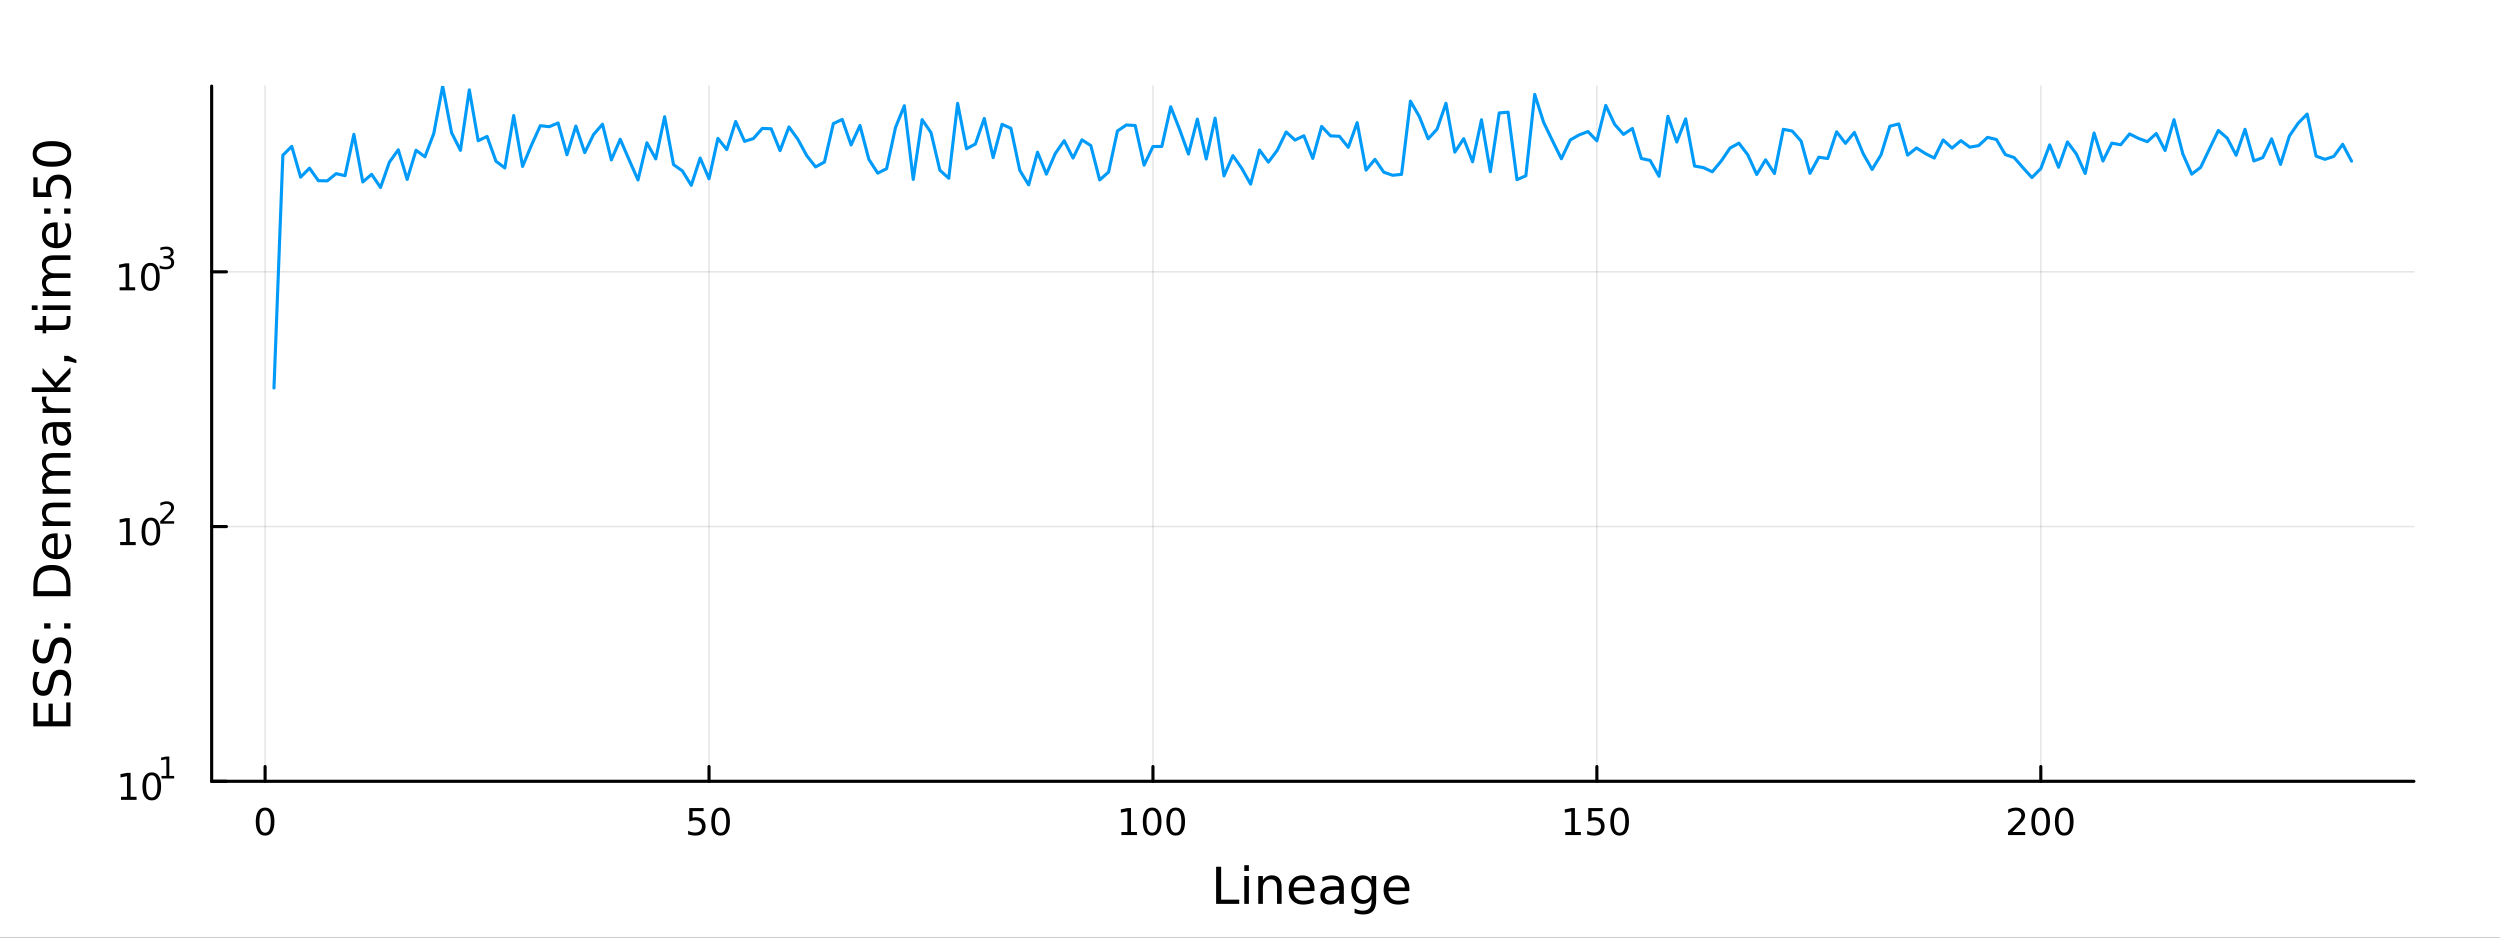 <?xml version="1.0" encoding="utf-8"?>
<svg xmlns="http://www.w3.org/2000/svg" xmlns:xlink="http://www.w3.org/1999/xlink" width="800" height="300" viewBox="0 0 3200 1200">
<rect x="0" y="0" width="3200" height="1200" fill="#333333" stroke="none"/>
<defs>
  <clipPath id="clip810">
    <rect x="0" y="0" width="3200" height="1200"/>
  </clipPath>
</defs>
<path clip-path="url(#clip810)" d="
M0 1200 L3200 1200 L3200 0 L0 0  Z
  " fill="#ffffff" fill-rule="evenodd" fill-opacity="1"/>
<defs>
  <clipPath id="clip811">
    <rect x="640" y="0" width="2241" height="1200"/>
  </clipPath>
</defs>
<path clip-path="url(#clip810)" d="
M270.918 1000.1 L3089.76 1000.1 L3089.76 110.236 L270.918 110.236  Z
  " fill="#ffffff" fill-rule="evenodd" fill-opacity="1"/>
<defs>
  <clipPath id="clip812">
    <rect x="270" y="110" width="2820" height="891"/>
  </clipPath>
</defs>
<polyline clip-path="url(#clip812)" style="stroke:#000000; stroke-linecap:round; stroke-linejoin:round; stroke-width:2; stroke-opacity:0.1; fill:none" points="
  339.332,1000.1 339.332,110.236 
  "/>
<polyline clip-path="url(#clip812)" style="stroke:#000000; stroke-linecap:round; stroke-linejoin:round; stroke-width:2; stroke-opacity:0.1; fill:none" points="
  907.556,1000.1 907.556,110.236 
  "/>
<polyline clip-path="url(#clip812)" style="stroke:#000000; stroke-linecap:round; stroke-linejoin:round; stroke-width:2; stroke-opacity:0.1; fill:none" points="
  1475.78,1000.1 1475.78,110.236 
  "/>
<polyline clip-path="url(#clip812)" style="stroke:#000000; stroke-linecap:round; stroke-linejoin:round; stroke-width:2; stroke-opacity:0.1; fill:none" points="
  2044,1000.1 2044,110.236 
  "/>
<polyline clip-path="url(#clip812)" style="stroke:#000000; stroke-linecap:round; stroke-linejoin:round; stroke-width:2; stroke-opacity:0.1; fill:none" points="
  2612.23,1000.1 2612.23,110.236 
  "/>
<polyline clip-path="url(#clip810)" style="stroke:#000000; stroke-linecap:round; stroke-linejoin:round; stroke-width:4; stroke-opacity:1; fill:none" points="
  270.918,1000.1 3089.76,1000.1 
  "/>
<polyline clip-path="url(#clip810)" style="stroke:#000000; stroke-linecap:round; stroke-linejoin:round; stroke-width:4; stroke-opacity:1; fill:none" points="
  339.332,1000.1 339.332,981.2 
  "/>
<polyline clip-path="url(#clip810)" style="stroke:#000000; stroke-linecap:round; stroke-linejoin:round; stroke-width:4; stroke-opacity:1; fill:none" points="
  907.556,1000.1 907.556,981.2 
  "/>
<polyline clip-path="url(#clip810)" style="stroke:#000000; stroke-linecap:round; stroke-linejoin:round; stroke-width:4; stroke-opacity:1; fill:none" points="
  1475.78,1000.1 1475.78,981.2 
  "/>
<polyline clip-path="url(#clip810)" style="stroke:#000000; stroke-linecap:round; stroke-linejoin:round; stroke-width:4; stroke-opacity:1; fill:none" points="
  2044,1000.1 2044,981.2 
  "/>
<polyline clip-path="url(#clip810)" style="stroke:#000000; stroke-linecap:round; stroke-linejoin:round; stroke-width:4; stroke-opacity:1; fill:none" points="
  2612.23,1000.1 2612.23,981.2 
  "/>
<path clip-path="url(#clip810)" d="M339.332 1037.42 Q335.721 1037.42 333.892 1040.98 Q332.086 1044.52 332.086 1051.65 Q332.086 1058.76 333.892 1062.32 Q335.721 1065.87 339.332 1065.87 Q342.966 1065.87 344.772 1062.32 Q346.6 1058.76 346.6 1051.65 Q346.6 1044.52 344.772 1040.98 Q342.966 1037.42 339.332 1037.42 M339.332 1033.71 Q345.142 1033.71 348.198 1038.32 Q351.276 1042.9 351.276 1051.65 Q351.276 1060.38 348.198 1064.99 Q345.142 1069.57 339.332 1069.57 Q333.522 1069.57 330.443 1064.99 Q327.387 1060.38 327.387 1051.65 Q327.387 1042.9 330.443 1038.32 Q333.522 1033.71 339.332 1033.71 Z" fill="#000000" fill-rule="evenodd" fill-opacity="1" /><path clip-path="url(#clip810)" d="M882.255 1034.34 L900.612 1034.34 L900.612 1038.27 L886.538 1038.27 L886.538 1046.75 Q887.556 1046.4 888.575 1046.24 Q889.593 1046.05 890.612 1046.05 Q896.399 1046.05 899.778 1049.22 Q903.158 1052.39 903.158 1057.81 Q903.158 1063.39 899.686 1066.49 Q896.213 1069.57 889.894 1069.57 Q887.718 1069.57 885.45 1069.2 Q883.204 1068.83 880.797 1068.09 L880.797 1063.39 Q882.88 1064.52 885.102 1065.08 Q887.325 1065.63 889.801 1065.63 Q893.806 1065.63 896.144 1063.53 Q898.482 1061.42 898.482 1057.81 Q898.482 1054.2 896.144 1052.09 Q893.806 1049.99 889.801 1049.99 Q887.926 1049.99 886.051 1050.4 Q884.2 1050.82 882.255 1051.7 L882.255 1034.34 Z" fill="#000000" fill-rule="evenodd" fill-opacity="1" /><path clip-path="url(#clip810)" d="M922.371 1037.42 Q918.76 1037.42 916.931 1040.98 Q915.125 1044.52 915.125 1051.65 Q915.125 1058.76 916.931 1062.32 Q918.76 1065.87 922.371 1065.87 Q926.005 1065.87 927.81 1062.32 Q929.639 1058.76 929.639 1051.65 Q929.639 1044.52 927.81 1040.98 Q926.005 1037.42 922.371 1037.42 M922.371 1033.71 Q928.181 1033.71 931.236 1038.32 Q934.315 1042.9 934.315 1051.65 Q934.315 1060.38 931.236 1064.99 Q928.181 1069.57 922.371 1069.57 Q916.561 1069.57 913.482 1064.99 Q910.426 1060.38 910.426 1051.65 Q910.426 1042.9 913.482 1038.32 Q916.561 1033.71 922.371 1033.71 Z" fill="#000000" fill-rule="evenodd" fill-opacity="1" /><path clip-path="url(#clip810)" d="M1435.39 1064.96 L1443.03 1064.96 L1443.03 1038.6 L1434.72 1040.26 L1434.72 1036 L1442.98 1034.34 L1447.66 1034.34 L1447.66 1064.96 L1455.29 1064.96 L1455.29 1068.9 L1435.39 1068.9 L1435.39 1064.96 Z" fill="#000000" fill-rule="evenodd" fill-opacity="1" /><path clip-path="url(#clip810)" d="M1474.74 1037.42 Q1471.13 1037.42 1469.3 1040.98 Q1467.49 1044.52 1467.49 1051.65 Q1467.49 1058.76 1469.3 1062.32 Q1471.13 1065.87 1474.74 1065.87 Q1478.37 1065.87 1480.18 1062.32 Q1482.01 1058.76 1482.01 1051.65 Q1482.01 1044.52 1480.18 1040.98 Q1478.37 1037.42 1474.74 1037.42 M1474.74 1033.71 Q1480.55 1033.71 1483.6 1038.32 Q1486.68 1042.9 1486.68 1051.65 Q1486.68 1060.38 1483.6 1064.99 Q1480.55 1069.57 1474.74 1069.57 Q1468.93 1069.57 1465.85 1064.99 Q1462.79 1060.38 1462.79 1051.65 Q1462.79 1042.9 1465.85 1038.32 Q1468.93 1033.71 1474.74 1033.71 Z" fill="#000000" fill-rule="evenodd" fill-opacity="1" /><path clip-path="url(#clip810)" d="M1504.9 1037.42 Q1501.29 1037.42 1499.46 1040.98 Q1497.65 1044.52 1497.65 1051.65 Q1497.65 1058.76 1499.46 1062.32 Q1501.29 1065.87 1504.9 1065.87 Q1508.53 1065.87 1510.34 1062.32 Q1512.17 1058.76 1512.17 1051.65 Q1512.17 1044.52 1510.34 1040.98 Q1508.53 1037.42 1504.9 1037.42 M1504.9 1033.71 Q1510.71 1033.71 1513.77 1038.32 Q1516.84 1042.9 1516.84 1051.65 Q1516.84 1060.38 1513.77 1064.99 Q1510.71 1069.57 1504.9 1069.57 Q1499.09 1069.57 1496.01 1064.99 Q1492.96 1060.38 1492.96 1051.65 Q1492.96 1042.9 1496.01 1038.32 Q1499.09 1033.71 1504.9 1033.71 Z" fill="#000000" fill-rule="evenodd" fill-opacity="1" /><path clip-path="url(#clip810)" d="M2003.61 1064.96 L2011.25 1064.96 L2011.25 1038.6 L2002.94 1040.26 L2002.94 1036 L2011.2 1034.34 L2015.88 1034.34 L2015.88 1064.96 L2023.52 1064.96 L2023.52 1068.9 L2003.61 1068.9 L2003.61 1064.96 Z" fill="#000000" fill-rule="evenodd" fill-opacity="1" /><path clip-path="url(#clip810)" d="M2033.01 1034.34 L2051.37 1034.34 L2051.37 1038.27 L2037.29 1038.27 L2037.29 1046.75 Q2038.31 1046.4 2039.33 1046.24 Q2040.35 1046.05 2041.37 1046.05 Q2047.15 1046.05 2050.53 1049.22 Q2053.91 1052.39 2053.91 1057.81 Q2053.91 1063.39 2050.44 1066.49 Q2046.97 1069.57 2040.65 1069.57 Q2038.47 1069.57 2036.2 1069.2 Q2033.96 1068.83 2031.55 1068.09 L2031.55 1063.39 Q2033.63 1064.52 2035.86 1065.08 Q2038.08 1065.63 2040.56 1065.63 Q2044.56 1065.63 2046.9 1063.53 Q2049.24 1061.42 2049.24 1057.81 Q2049.24 1054.2 2046.9 1052.09 Q2044.56 1049.99 2040.56 1049.99 Q2038.68 1049.99 2036.81 1050.4 Q2034.95 1050.82 2033.01 1051.7 L2033.01 1034.34 Z" fill="#000000" fill-rule="evenodd" fill-opacity="1" /><path clip-path="url(#clip810)" d="M2073.12 1037.42 Q2069.51 1037.42 2067.68 1040.98 Q2065.88 1044.52 2065.88 1051.65 Q2065.88 1058.76 2067.68 1062.32 Q2069.51 1065.87 2073.12 1065.87 Q2076.76 1065.87 2078.56 1062.32 Q2080.39 1058.76 2080.39 1051.65 Q2080.39 1044.52 2078.56 1040.98 Q2076.76 1037.42 2073.12 1037.42 M2073.12 1033.71 Q2078.93 1033.71 2081.99 1038.32 Q2085.07 1042.9 2085.07 1051.65 Q2085.07 1060.38 2081.99 1064.99 Q2078.93 1069.57 2073.12 1069.57 Q2067.31 1069.57 2064.24 1064.99 Q2061.18 1060.38 2061.18 1051.65 Q2061.18 1042.9 2064.24 1038.32 Q2067.31 1033.71 2073.12 1033.71 Z" fill="#000000" fill-rule="evenodd" fill-opacity="1" /><path clip-path="url(#clip810)" d="M2575.92 1064.96 L2592.24 1064.96 L2592.24 1068.9 L2570.3 1068.9 L2570.3 1064.96 Q2572.96 1062.21 2577.54 1057.58 Q2582.15 1052.93 2583.33 1051.58 Q2585.57 1049.06 2586.45 1047.32 Q2587.36 1045.56 2587.36 1043.87 Q2587.36 1041.12 2585.41 1039.38 Q2583.49 1037.65 2580.39 1037.65 Q2578.19 1037.65 2575.74 1038.41 Q2573.3 1039.18 2570.53 1040.73 L2570.53 1036 Q2573.35 1034.87 2575.8 1034.29 Q2578.26 1033.71 2580.3 1033.71 Q2585.67 1033.71 2588.86 1036.4 Q2592.05 1039.08 2592.05 1043.57 Q2592.05 1045.7 2591.24 1047.62 Q2590.46 1049.52 2588.35 1052.12 Q2587.77 1052.79 2584.67 1056 Q2581.57 1059.2 2575.92 1064.96 Z" fill="#000000" fill-rule="evenodd" fill-opacity="1" /><path clip-path="url(#clip810)" d="M2612.05 1037.42 Q2608.44 1037.42 2606.61 1040.98 Q2604.81 1044.52 2604.81 1051.65 Q2604.81 1058.76 2606.61 1062.32 Q2608.44 1065.87 2612.05 1065.87 Q2615.69 1065.87 2617.49 1062.32 Q2619.32 1058.76 2619.32 1051.65 Q2619.32 1044.52 2617.49 1040.98 Q2615.69 1037.42 2612.05 1037.42 M2612.05 1033.71 Q2617.86 1033.71 2620.92 1038.32 Q2624 1042.9 2624 1051.65 Q2624 1060.38 2620.92 1064.99 Q2617.86 1069.57 2612.05 1069.57 Q2606.24 1069.57 2603.17 1064.99 Q2600.11 1060.38 2600.11 1051.65 Q2600.11 1042.9 2603.17 1038.32 Q2606.24 1033.71 2612.05 1033.71 Z" fill="#000000" fill-rule="evenodd" fill-opacity="1" /><path clip-path="url(#clip810)" d="M2642.22 1037.42 Q2638.61 1037.42 2636.78 1040.98 Q2634.97 1044.52 2634.97 1051.65 Q2634.97 1058.76 2636.78 1062.32 Q2638.61 1065.87 2642.22 1065.87 Q2645.85 1065.87 2647.66 1062.32 Q2649.48 1058.76 2649.48 1051.65 Q2649.48 1044.52 2647.66 1040.98 Q2645.85 1037.42 2642.22 1037.42 M2642.22 1033.71 Q2648.03 1033.71 2651.08 1038.32 Q2654.16 1042.9 2654.16 1051.65 Q2654.16 1060.38 2651.08 1064.99 Q2648.03 1069.57 2642.22 1069.57 Q2636.41 1069.57 2633.33 1064.99 Q2630.27 1060.38 2630.27 1051.65 Q2630.27 1042.9 2633.33 1038.32 Q2636.41 1033.71 2642.22 1033.71 Z" fill="#000000" fill-rule="evenodd" fill-opacity="1" /><path clip-path="url(#clip810)" d="M1556.64 1109.44 L1563.07 1109.44 L1563.07 1151.55 L1586.21 1151.55 L1586.21 1156.96 L1556.64 1156.96 L1556.64 1109.44 Z" fill="#000000" fill-rule="evenodd" fill-opacity="1" /><path clip-path="url(#clip810)" d="M1592.7 1121.31 L1598.56 1121.31 L1598.56 1156.96 L1592.7 1156.96 L1592.7 1121.31 M1592.7 1107.44 L1598.56 1107.44 L1598.56 1114.85 L1592.7 1114.85 L1592.7 1107.44 Z" fill="#000000" fill-rule="evenodd" fill-opacity="1" /><path clip-path="url(#clip810)" d="M1640.44 1135.45 L1640.44 1156.96 L1634.59 1156.96 L1634.59 1135.64 Q1634.59 1130.58 1632.61 1128.06 Q1630.64 1125.55 1626.69 1125.55 Q1621.95 1125.55 1619.21 1128.57 Q1616.48 1131.59 1616.48 1136.81 L1616.48 1156.96 L1610.59 1156.96 L1610.59 1121.31 L1616.48 1121.31 L1616.48 1126.85 Q1618.58 1123.64 1621.41 1122.05 Q1624.27 1120.45 1628 1120.45 Q1634.14 1120.45 1637.29 1124.27 Q1640.44 1128.06 1640.44 1135.45 Z" fill="#000000" fill-rule="evenodd" fill-opacity="1" /><path clip-path="url(#clip810)" d="M1682.62 1137.67 L1682.62 1140.54 L1655.69 1140.54 Q1656.07 1146.59 1659.32 1149.77 Q1662.6 1152.92 1668.42 1152.92 Q1671.79 1152.92 1674.95 1152.09 Q1678.13 1151.26 1681.25 1149.61 L1681.25 1155.15 Q1678.1 1156.48 1674.79 1157.18 Q1671.48 1157.88 1668.07 1157.88 Q1659.54 1157.88 1654.54 1152.92 Q1649.58 1147.95 1649.58 1139.49 Q1649.58 1130.74 1654.29 1125.61 Q1659.03 1120.45 1667.05 1120.45 Q1674.25 1120.45 1678.42 1125.1 Q1682.62 1129.72 1682.62 1137.67 M1676.76 1135.95 Q1676.7 1131.15 1674.05 1128.28 Q1671.44 1125.42 1667.12 1125.42 Q1662.21 1125.42 1659.25 1128.19 Q1656.33 1130.96 1655.88 1135.99 L1676.76 1135.95 Z" fill="#000000" fill-rule="evenodd" fill-opacity="1" /><path clip-path="url(#clip810)" d="M1708.43 1139.04 Q1701.33 1139.04 1698.59 1140.67 Q1695.86 1142.29 1695.86 1146.2 Q1695.86 1149.32 1697.89 1151.17 Q1699.96 1152.98 1703.5 1152.98 Q1708.37 1152.98 1711.29 1149.55 Q1714.25 1146.08 1714.25 1140.35 L1714.25 1139.04 L1708.43 1139.04 M1720.11 1136.62 L1720.11 1156.96 L1714.25 1156.96 L1714.25 1151.55 Q1712.25 1154.8 1709.26 1156.36 Q1706.27 1157.88 1701.94 1157.88 Q1696.46 1157.88 1693.22 1154.83 Q1690 1151.74 1690 1146.59 Q1690 1140.57 1694.01 1137.51 Q1698.05 1134.46 1706.04 1134.46 L1714.25 1134.46 L1714.25 1133.89 Q1714.25 1129.84 1711.58 1127.65 Q1708.94 1125.42 1704.13 1125.42 Q1701.08 1125.42 1698.18 1126.15 Q1695.28 1126.88 1692.61 1128.35 L1692.61 1122.94 Q1695.83 1121.7 1698.85 1121.09 Q1701.87 1120.45 1704.74 1120.45 Q1712.47 1120.45 1716.29 1124.46 Q1720.11 1128.48 1720.11 1136.62 Z" fill="#000000" fill-rule="evenodd" fill-opacity="1" /><path clip-path="url(#clip810)" d="M1755.63 1138.72 Q1755.63 1132.36 1752.99 1128.86 Q1750.38 1125.36 1745.64 1125.36 Q1740.93 1125.36 1738.28 1128.86 Q1735.67 1132.36 1735.67 1138.72 Q1735.67 1145.06 1738.28 1148.56 Q1740.93 1152.06 1745.64 1152.06 Q1750.38 1152.06 1752.99 1148.56 Q1755.63 1145.06 1755.63 1138.72 M1761.49 1152.54 Q1761.49 1161.64 1757.45 1166.06 Q1753.4 1170.52 1745.06 1170.52 Q1741.98 1170.52 1739.24 1170.04 Q1736.5 1169.6 1733.92 1168.64 L1733.92 1162.95 Q1736.5 1164.35 1739.02 1165.01 Q1741.53 1165.68 1744.14 1165.68 Q1749.9 1165.68 1752.77 1162.66 Q1755.63 1159.67 1755.63 1153.59 L1755.63 1150.69 Q1753.82 1153.84 1750.98 1155.4 Q1748.15 1156.96 1744.2 1156.96 Q1737.65 1156.96 1733.64 1151.96 Q1729.63 1146.97 1729.63 1138.72 Q1729.63 1130.45 1733.64 1125.45 Q1737.65 1120.45 1744.2 1120.45 Q1748.15 1120.45 1750.98 1122.01 Q1753.82 1123.57 1755.63 1126.72 L1755.63 1121.31 L1761.49 1121.31 L1761.49 1152.54 Z" fill="#000000" fill-rule="evenodd" fill-opacity="1" /><path clip-path="url(#clip810)" d="M1804.04 1137.67 L1804.04 1140.54 L1777.12 1140.54 Q1777.5 1146.59 1780.74 1149.77 Q1784.02 1152.92 1789.85 1152.92 Q1793.22 1152.92 1796.37 1152.09 Q1799.55 1151.26 1802.67 1149.61 L1802.67 1155.15 Q1799.52 1156.48 1796.21 1157.18 Q1792.9 1157.88 1789.5 1157.88 Q1780.97 1157.88 1775.97 1152.92 Q1771 1147.95 1771 1139.49 Q1771 1130.74 1775.71 1125.61 Q1780.46 1120.45 1788.48 1120.45 Q1795.67 1120.45 1799.84 1125.1 Q1804.04 1129.72 1804.04 1137.67 M1798.19 1135.95 Q1798.12 1131.15 1795.48 1128.28 Q1792.87 1125.42 1788.54 1125.42 Q1783.64 1125.42 1780.68 1128.19 Q1777.75 1130.96 1777.31 1135.99 L1798.19 1135.95 Z" fill="#000000" fill-rule="evenodd" fill-opacity="1" /><polyline clip-path="url(#clip812)" style="stroke:#000000; stroke-linecap:round; stroke-linejoin:round; stroke-width:2; stroke-opacity:0.1; fill:none" points="
  270.918,1000.1 3089.76,1000.1 
  "/>
<polyline clip-path="url(#clip812)" style="stroke:#000000; stroke-linecap:round; stroke-linejoin:round; stroke-width:2; stroke-opacity:0.1; fill:none" points="
  270.918,674.007 3089.76,674.007 
  "/>
<polyline clip-path="url(#clip812)" style="stroke:#000000; stroke-linecap:round; stroke-linejoin:round; stroke-width:2; stroke-opacity:0.1; fill:none" points="
  270.918,347.916 3089.76,347.916 
  "/>
<polyline clip-path="url(#clip810)" style="stroke:#000000; stroke-linecap:round; stroke-linejoin:round; stroke-width:4; stroke-opacity:1; fill:none" points="
  270.918,1000.1 270.918,110.236 
  "/>
<polyline clip-path="url(#clip810)" style="stroke:#000000; stroke-linecap:round; stroke-linejoin:round; stroke-width:4; stroke-opacity:1; fill:none" points="
  270.918,1000.1 289.815,1000.1 
  "/>
<polyline clip-path="url(#clip810)" style="stroke:#000000; stroke-linecap:round; stroke-linejoin:round; stroke-width:4; stroke-opacity:1; fill:none" points="
  270.918,674.007 289.815,674.007 
  "/>
<polyline clip-path="url(#clip810)" style="stroke:#000000; stroke-linecap:round; stroke-linejoin:round; stroke-width:4; stroke-opacity:1; fill:none" points="
  270.918,347.916 289.815,347.916 
  "/>
<path clip-path="url(#clip810)" d="M154.902 1019.89 L162.54 1019.89 L162.54 993.525 L154.23 995.191 L154.23 990.932 L162.494 989.265 L167.17 989.265 L167.17 1019.89 L174.809 1019.89 L174.809 1023.83 L154.902 1023.83 L154.902 1019.89 Z" fill="#000000" fill-rule="evenodd" fill-opacity="1" /><path clip-path="url(#clip810)" d="M194.253 992.344 Q190.642 992.344 188.813 995.909 Q187.008 999.45 187.008 1006.58 Q187.008 1013.69 188.813 1017.25 Q190.642 1020.79 194.253 1020.79 Q197.887 1020.79 199.693 1017.25 Q201.522 1013.69 201.522 1006.58 Q201.522 999.45 199.693 995.909 Q197.887 992.344 194.253 992.344 M194.253 988.64 Q200.063 988.64 203.119 993.247 Q206.198 997.83 206.198 1006.58 Q206.198 1015.31 203.119 1019.91 Q200.063 1024.5 194.253 1024.5 Q188.443 1024.5 185.364 1019.91 Q182.309 1015.31 182.309 1006.58 Q182.309 997.83 185.364 993.247 Q188.443 988.64 194.253 988.64 Z" fill="#000000" fill-rule="evenodd" fill-opacity="1" /><path clip-path="url(#clip810)" d="M206.743 993.218 L212.95 993.218 L212.95 971.796 L206.198 973.15 L206.198 969.689 L212.912 968.335 L216.711 968.335 L216.711 993.218 L222.918 993.218 L222.918 996.415 L206.743 996.415 L206.743 993.218 Z" fill="#000000" fill-rule="evenodd" fill-opacity="1" /><path clip-path="url(#clip810)" d="M153.792 693.8 L161.431 693.8 L161.431 667.434 L153.121 669.101 L153.121 664.841 L161.384 663.175 L166.06 663.175 L166.06 693.8 L173.699 693.8 L173.699 697.735 L153.792 697.735 L153.792 693.8 Z" fill="#000000" fill-rule="evenodd" fill-opacity="1" /><path clip-path="url(#clip810)" d="M193.143 666.253 Q189.532 666.253 187.704 669.818 Q185.898 673.36 185.898 680.489 Q185.898 687.596 187.704 691.161 Q189.532 694.702 193.143 694.702 Q196.778 694.702 198.583 691.161 Q200.412 687.596 200.412 680.489 Q200.412 673.36 198.583 669.818 Q196.778 666.253 193.143 666.253 M193.143 662.55 Q198.954 662.55 202.009 667.156 Q205.088 671.739 205.088 680.489 Q205.088 689.216 202.009 693.823 Q198.954 698.406 193.143 698.406 Q187.333 698.406 184.255 693.823 Q181.199 689.216 181.199 680.489 Q181.199 671.739 184.255 667.156 Q187.333 662.55 193.143 662.55 Z" fill="#000000" fill-rule="evenodd" fill-opacity="1" /><path clip-path="url(#clip810)" d="M209.658 667.127 L222.918 667.127 L222.918 670.324 L205.088 670.324 L205.088 667.127 Q207.251 664.889 210.975 661.127 Q214.717 657.347 215.677 656.256 Q217.501 654.206 218.216 652.795 Q218.949 651.366 218.949 649.993 Q218.949 647.755 217.369 646.344 Q215.808 644.934 213.288 644.934 Q211.501 644.934 209.508 645.554 Q207.533 646.175 205.276 647.435 L205.276 643.598 Q207.57 642.677 209.564 642.207 Q211.558 641.736 213.213 641.736 Q217.576 641.736 220.172 643.918 Q222.767 646.1 222.767 649.749 Q222.767 651.479 222.109 653.04 Q221.469 654.582 219.758 656.689 Q219.288 657.234 216.767 659.848 Q214.247 662.444 209.658 667.127 Z" fill="#000000" fill-rule="evenodd" fill-opacity="1" /><path clip-path="url(#clip810)" d="M153.134 367.709 L160.772 367.709 L160.772 341.343 L152.462 343.01 L152.462 338.751 L160.726 337.084 L165.402 337.084 L165.402 367.709 L173.041 367.709 L173.041 371.644 L153.134 371.644 L153.134 367.709 Z" fill="#000000" fill-rule="evenodd" fill-opacity="1" /><path clip-path="url(#clip810)" d="M192.485 340.163 Q188.874 340.163 187.045 343.728 Q185.24 347.269 185.24 354.399 Q185.24 361.505 187.045 365.07 Q188.874 368.612 192.485 368.612 Q196.119 368.612 197.925 365.07 Q199.754 361.505 199.754 354.399 Q199.754 347.269 197.925 343.728 Q196.119 340.163 192.485 340.163 M192.485 336.459 Q198.295 336.459 201.351 341.066 Q204.43 345.649 204.43 354.399 Q204.43 363.126 201.351 367.732 Q198.295 372.315 192.485 372.315 Q186.675 372.315 183.596 367.732 Q180.541 363.126 180.541 354.399 Q180.541 345.649 183.596 341.066 Q186.675 336.459 192.485 336.459 Z" fill="#000000" fill-rule="evenodd" fill-opacity="1" /><path clip-path="url(#clip810)" d="M217.125 329.093 Q219.852 329.676 221.375 331.52 Q222.918 333.363 222.918 336.071 Q222.918 340.228 220.059 342.503 Q217.2 344.779 211.934 344.779 Q210.166 344.779 208.285 344.422 Q206.423 344.083 204.43 343.387 L204.43 339.72 Q206.009 340.641 207.89 341.112 Q209.771 341.582 211.821 341.582 Q215.395 341.582 217.256 340.171 Q219.137 338.761 219.137 336.071 Q219.137 333.588 217.388 332.197 Q215.658 330.786 212.555 330.786 L209.282 330.786 L209.282 327.664 L212.705 327.664 Q215.507 327.664 216.993 326.554 Q218.479 325.426 218.479 323.319 Q218.479 321.157 216.937 320.009 Q215.413 318.843 212.555 318.843 Q210.994 318.843 209.207 319.182 Q207.42 319.52 205.276 320.235 L205.276 316.85 Q207.439 316.248 209.32 315.947 Q211.219 315.646 212.893 315.646 Q217.219 315.646 219.739 317.621 Q222.259 319.577 222.259 322.924 Q222.259 325.257 220.924 326.874 Q219.589 328.473 217.125 329.093 Z" fill="#000000" fill-rule="evenodd" fill-opacity="1" /><path clip-path="url(#clip810)" d="M42.686 929.725 L42.686 899.679 L48.097 899.679 L48.097 923.296 L62.165 923.296 L62.165 900.666 L67.576 900.666 L67.576 923.296 L84.795 923.296 L84.795 899.106 L90.206 899.106 L90.206 929.725 L42.686 929.725 Z" fill="#000000" fill-rule="evenodd" fill-opacity="1" /><path clip-path="url(#clip810)" d="M44.246 860.052 L50.516 860.052 Q48.766 863.713 47.906 866.959 Q47.047 870.206 47.047 873.23 Q47.047 878.481 49.084 881.346 Q51.121 884.179 54.877 884.179 Q58.028 884.179 59.651 882.301 Q61.242 880.391 62.229 875.107 L63.025 871.224 Q64.393 864.031 67.863 860.625 Q71.3 857.188 77.093 857.188 Q84 857.188 87.564 861.835 Q91.129 866.45 91.129 875.394 Q91.129 878.768 90.365 882.587 Q89.602 886.375 88.106 890.449 L81.485 890.449 Q83.681 886.534 84.795 882.778 Q85.909 879.022 85.909 875.394 Q85.909 869.888 83.745 866.896 Q81.581 863.904 77.57 863.904 Q74.069 863.904 72.096 866.068 Q70.123 868.201 69.136 873.102 L68.372 877.017 Q66.94 884.21 63.884 887.425 Q60.828 890.64 55.386 890.64 Q49.084 890.64 45.455 886.216 Q41.827 881.76 41.827 873.962 Q41.827 870.62 42.432 867.15 Q43.036 863.681 44.246 860.052 Z" fill="#000000" fill-rule="evenodd" fill-opacity="1" /><path clip-path="url(#clip810)" d="M44.246 818.675 L50.516 818.675 Q48.766 822.336 47.906 825.582 Q47.047 828.829 47.047 831.852 Q47.047 837.104 49.084 839.969 Q51.121 842.801 54.877 842.801 Q58.028 842.801 59.651 840.924 Q61.242 839.014 62.229 833.73 L63.025 829.847 Q64.393 822.654 67.863 819.248 Q71.3 815.811 77.093 815.811 Q84 815.811 87.564 820.458 Q91.129 825.073 91.129 834.017 Q91.129 837.391 90.365 841.21 Q89.602 844.998 88.106 849.072 L81.485 849.072 Q83.681 845.157 84.795 841.401 Q85.909 837.645 85.909 834.017 Q85.909 828.51 83.745 825.519 Q81.581 822.527 77.57 822.527 Q74.069 822.527 72.096 824.691 Q70.123 826.823 69.136 831.725 L68.372 835.64 Q66.94 842.833 63.884 846.048 Q60.828 849.263 55.386 849.263 Q49.084 849.263 45.455 844.838 Q41.827 840.382 41.827 832.584 Q41.827 829.242 42.432 825.773 Q43.036 822.304 44.246 818.675 Z" fill="#000000" fill-rule="evenodd" fill-opacity="1" /><path clip-path="url(#clip810)" d="M82.122 804.544 L82.122 797.828 L90.206 797.828 L90.206 804.544 L82.122 804.544 M56.5 804.544 L56.5 797.828 L64.584 797.828 L64.584 804.544 L56.5 804.544 Z" fill="#000000" fill-rule="evenodd" fill-opacity="1" /><path clip-path="url(#clip810)" d="M47.97 756.673 L84.923 756.673 L84.923 748.907 Q84.923 739.072 80.467 734.521 Q76.011 729.937 66.398 729.937 Q56.85 729.937 52.426 734.521 Q47.97 739.072 47.97 748.907 L47.97 756.673 M42.686 763.103 L42.686 749.894 Q42.686 736.08 48.447 729.619 Q54.176 723.158 66.398 723.158 Q78.684 723.158 84.445 729.651 Q90.206 736.144 90.206 749.894 L90.206 763.103 L42.686 763.103 Z" fill="#000000" fill-rule="evenodd" fill-opacity="1" /><path clip-path="url(#clip810)" d="M70.918 682.672 L73.783 682.672 L73.783 709.599 Q79.83 709.217 83.013 705.971 Q86.164 702.692 86.164 696.868 Q86.164 693.494 85.337 690.343 Q84.509 687.16 82.854 684.041 L88.392 684.041 Q89.729 687.192 90.429 690.502 Q91.129 693.812 91.129 697.218 Q91.129 705.748 86.164 710.745 Q81.199 715.71 72.732 715.71 Q63.98 715.71 58.855 710.999 Q53.699 706.257 53.699 698.236 Q53.699 691.043 58.346 686.873 Q62.961 682.672 70.918 682.672 M69.2 688.529 Q64.393 688.592 61.529 691.234 Q58.664 693.844 58.664 698.173 Q58.664 703.074 61.433 706.034 Q64.202 708.962 69.231 709.408 L69.2 688.529 Z" fill="#000000" fill-rule="evenodd" fill-opacity="1" /><path clip-path="url(#clip810)" d="M68.69 643.427 L90.206 643.427 L90.206 649.284 L68.881 649.284 Q63.82 649.284 61.306 651.257 Q58.791 653.231 58.791 657.177 Q58.791 661.92 61.815 664.657 Q64.839 667.394 70.059 667.394 L90.206 667.394 L90.206 673.283 L54.558 673.283 L54.558 667.394 L60.096 667.394 Q56.882 665.294 55.29 662.461 Q53.699 659.596 53.699 655.872 Q53.699 649.73 57.518 646.579 Q61.306 643.427 68.69 643.427 Z" fill="#000000" fill-rule="evenodd" fill-opacity="1" /><path clip-path="url(#clip810)" d="M61.401 603.992 Q57.455 601.796 55.577 598.74 Q53.699 595.685 53.699 591.547 Q53.699 585.977 57.614 582.953 Q61.497 579.93 68.69 579.93 L90.206 579.93 L90.206 585.818 L68.881 585.818 Q63.757 585.818 61.274 587.632 Q58.791 589.446 58.791 593.17 Q58.791 597.722 61.815 600.363 Q64.839 603.005 70.059 603.005 L90.206 603.005 L90.206 608.894 L68.881 608.894 Q63.725 608.894 61.274 610.708 Q58.791 612.522 58.791 616.31 Q58.791 620.797 61.847 623.439 Q64.871 626.081 70.059 626.081 L90.206 626.081 L90.206 631.969 L54.558 631.969 L54.558 626.081 L60.096 626.081 Q56.818 624.076 55.259 621.275 Q53.699 618.474 53.699 614.623 Q53.699 610.74 55.672 608.034 Q57.646 605.297 61.401 603.992 Z" fill="#000000" fill-rule="evenodd" fill-opacity="1" /><path clip-path="url(#clip810)" d="M72.287 552.048 Q72.287 559.146 73.91 561.883 Q75.533 564.62 79.448 564.62 Q82.567 564.62 84.413 562.583 Q86.228 560.514 86.228 556.981 Q86.228 552.111 82.79 549.183 Q79.321 546.223 73.592 546.223 L72.287 546.223 L72.287 552.048 M69.868 540.367 L90.206 540.367 L90.206 546.223 L84.795 546.223 Q88.042 548.228 89.602 551.22 Q91.129 554.212 91.129 558.541 Q91.129 564.015 88.074 567.262 Q84.986 570.476 79.83 570.476 Q73.815 570.476 70.759 566.466 Q67.704 562.424 67.704 554.435 L67.704 546.223 L67.131 546.223 Q63.088 546.223 60.892 548.897 Q58.664 551.539 58.664 556.345 Q58.664 559.4 59.396 562.297 Q60.128 565.193 61.592 567.867 L56.182 567.867 Q54.94 564.652 54.336 561.628 Q53.699 558.604 53.699 555.74 Q53.699 548.006 57.709 544.186 Q61.72 540.367 69.868 540.367 Z" fill="#000000" fill-rule="evenodd" fill-opacity="1" /><path clip-path="url(#clip810)" d="M60.033 507.647 Q59.46 508.634 59.205 509.811 Q58.919 510.957 58.919 512.358 Q58.919 517.323 62.165 519.996 Q65.38 522.638 71.427 522.638 L90.206 522.638 L90.206 528.526 L54.558 528.526 L54.558 522.638 L60.096 522.638 Q56.85 520.792 55.29 517.832 Q53.699 514.872 53.699 510.639 Q53.699 510.034 53.794 509.302 Q53.858 508.57 54.017 507.679 L60.033 507.647 Z" fill="#000000" fill-rule="evenodd" fill-opacity="1" /><path clip-path="url(#clip810)" d="M40.681 501.727 L40.681 495.839 L69.931 495.839 L54.558 478.365 L54.558 470.885 L71.237 489.791 L90.206 470.089 L90.206 477.728 L72.796 495.839 L90.206 495.839 L90.206 501.727 L40.681 501.727 Z" fill="#000000" fill-rule="evenodd" fill-opacity="1" /><path clip-path="url(#clip810)" d="M82.122 462.259 L82.122 455.544 L87.596 455.544 L97.781 460.764 L97.781 464.869 L87.596 462.259 L82.122 462.259 Z" fill="#000000" fill-rule="evenodd" fill-opacity="1" /><path clip-path="url(#clip810)" d="M44.437 416.522 L54.558 416.522 L54.558 404.459 L59.11 404.459 L59.11 416.522 L78.462 416.522 Q82.822 416.522 84.063 415.344 Q85.305 414.135 85.305 410.474 L85.305 404.459 L90.206 404.459 L90.206 410.474 Q90.206 417.254 87.692 419.832 Q85.145 422.41 78.462 422.41 L59.11 422.41 L59.11 426.707 L54.558 426.707 L54.558 422.41 L44.437 422.41 L44.437 416.522 Z" fill="#000000" fill-rule="evenodd" fill-opacity="1" /><path clip-path="url(#clip810)" d="M54.558 396.756 L54.558 390.9 L90.206 390.9 L90.206 396.756 L54.558 396.756 M40.681 396.756 L40.681 390.9 L48.097 390.9 L48.097 396.756 L40.681 396.756 Z" fill="#000000" fill-rule="evenodd" fill-opacity="1" /><path clip-path="url(#clip810)" d="M61.401 350.891 Q57.455 348.695 55.577 345.64 Q53.699 342.584 53.699 338.446 Q53.699 332.876 57.614 329.853 Q61.497 326.829 68.69 326.829 L90.206 326.829 L90.206 332.717 L68.881 332.717 Q63.757 332.717 61.274 334.532 Q58.791 336.346 58.791 340.07 Q58.791 344.621 61.815 347.263 Q64.839 349.905 70.059 349.905 L90.206 349.905 L90.206 355.793 L68.881 355.793 Q63.725 355.793 61.274 357.607 Q58.791 359.421 58.791 363.209 Q58.791 367.697 61.847 370.339 Q64.871 372.98 70.059 372.98 L90.206 372.98 L90.206 378.869 L54.558 378.869 L54.558 372.98 L60.096 372.98 Q56.818 370.975 55.259 368.174 Q53.699 365.373 53.699 361.522 Q53.699 357.639 55.672 354.934 Q57.646 352.196 61.401 350.891 Z" fill="#000000" fill-rule="evenodd" fill-opacity="1" /><path clip-path="url(#clip810)" d="M70.918 284.656 L73.783 284.656 L73.783 311.583 Q79.83 311.201 83.013 307.955 Q86.164 304.676 86.164 298.852 Q86.164 295.478 85.337 292.327 Q84.509 289.144 82.854 286.025 L88.392 286.025 Q89.729 289.176 90.429 292.486 Q91.129 295.796 91.129 299.202 Q91.129 307.732 86.164 312.729 Q81.199 317.694 72.732 317.694 Q63.98 317.694 58.855 312.984 Q53.699 308.241 53.699 300.22 Q53.699 293.027 58.346 288.858 Q62.961 284.656 70.918 284.656 M69.2 290.513 Q64.393 290.576 61.529 293.218 Q58.664 295.828 58.664 300.157 Q58.664 305.058 61.433 308.018 Q64.202 310.947 69.231 311.392 L69.2 290.513 Z" fill="#000000" fill-rule="evenodd" fill-opacity="1" /><path clip-path="url(#clip810)" d="M82.122 273.548 L82.122 266.832 L90.206 266.832 L90.206 273.548 L82.122 273.548 M56.5 273.548 L56.5 266.832 L64.584 266.832 L64.584 273.548 L56.5 273.548 Z" fill="#000000" fill-rule="evenodd" fill-opacity="1" /><path clip-path="url(#clip810)" d="M42.686 252.191 L42.686 226.951 L48.097 226.951 L48.097 246.303 L59.746 246.303 Q59.269 244.902 59.046 243.502 Q58.791 242.102 58.791 240.701 Q58.791 232.744 63.152 228.097 Q67.513 223.45 74.96 223.45 Q82.631 223.45 86.896 228.224 Q91.129 232.999 91.129 241.688 Q91.129 244.68 90.62 247.799 Q90.111 250.886 89.092 254.196 L82.631 254.196 Q84.191 251.332 84.955 248.276 Q85.719 245.221 85.719 241.815 Q85.719 236.309 82.822 233.094 Q79.926 229.879 74.96 229.879 Q69.995 229.879 67.099 233.094 Q64.202 236.309 64.202 241.815 Q64.202 244.393 64.775 246.971 Q65.348 249.518 66.558 252.191 L42.686 252.191 Z" fill="#000000" fill-rule="evenodd" fill-opacity="1" /><path clip-path="url(#clip810)" d="M46.919 197.032 Q46.919 201.998 51.821 204.512 Q56.691 206.995 66.494 206.995 Q76.265 206.995 81.167 204.512 Q86.037 201.998 86.037 197.032 Q86.037 192.035 81.167 189.553 Q76.265 187.038 66.494 187.038 Q56.691 187.038 51.821 189.553 Q46.919 192.035 46.919 197.032 M41.827 197.032 Q41.827 189.043 48.161 184.842 Q54.463 180.609 66.494 180.609 Q78.493 180.609 84.827 184.842 Q91.129 189.043 91.129 197.032 Q91.129 205.021 84.827 209.254 Q78.493 213.456 66.494 213.456 Q54.463 213.456 48.161 209.254 Q41.827 205.021 41.827 197.032 Z" fill="#000000" fill-rule="evenodd" fill-opacity="1" /><polyline clip-path="url(#clip812)" style="stroke:#009af9; stroke-linecap:round; stroke-linejoin:round; stroke-width:4; stroke-opacity:1; fill:none" points="
  350.696,496.615 362.061,198.74 373.425,187.374 384.79,226.766 396.154,215.241 407.519,231.268 418.883,231.527 430.248,222.26 441.612,224.866 452.977,172.009 
  464.341,232.887 475.706,223.147 487.07,239.983 498.435,207.557 509.799,191.772 521.164,229.663 532.528,192.327 543.892,200.675 555.257,170.821 566.621,110.236 
  577.986,169.79 589.35,192.443 600.715,115.057 612.079,180.14 623.444,174.642 634.808,206.354 646.173,214.948 657.537,147.87 668.902,213.043 680.266,185.794 
  691.631,160.861 702.995,162.171 714.36,157.425 725.724,198.066 737.089,161.358 748.453,195.361 759.818,172.059 771.182,159.042 782.547,204.622 793.911,178.307 
  805.276,204.569 816.64,230.364 828.005,182.794 839.369,203.375 850.734,149.424 862.098,210.699 873.462,218.748 884.827,237.226 896.191,202.288 907.556,228.821 
  918.92,177.133 930.285,191.485 941.649,155.518 953.014,180.916 964.378,177.334 975.743,164.376 987.107,164.836 998.472,192.785 1009.84,162.504 1021.2,178.181 
  1032.57,199.107 1043.93,213.654 1055.29,207.42 1066.66,158.232 1078.02,152.881 1089.39,185.524 1100.75,160.596 1112.12,203.918 1123.48,221.631 1134.85,215.909 
  1146.21,163.339 1157.57,135.368 1168.94,229.653 1180.3,153.142 1191.67,169.658 1203.03,217.886 1214.4,228.169 1225.76,132.302 1237.13,190.439 1248.49,184.326 
  1259.85,151.633 1271.22,201.697 1282.58,159.134 1293.95,164.189 1305.31,218.028 1316.68,236.651 1328.04,194.842 1339.41,222.845 1350.77,196.446 1362.14,180.074 
  1373.5,202.317 1384.86,179.009 1396.23,186.325 1407.59,230.365 1418.96,220.283 1430.32,167.706 1441.69,159.976 1453.05,160.677 1464.42,211.398 1475.78,187.593 
  1487.14,187.459 1498.51,136.698 1509.87,165.646 1521.24,197.196 1532.6,152.468 1543.97,203.537 1555.33,151.287 1566.7,225.153 1578.06,199.169 1589.42,215.423 
  1600.79,235.727 1612.15,191.999 1623.52,207.509 1634.88,192.375 1646.25,168.938 1657.61,179.294 1668.98,173.766 1680.34,202.77 1691.71,161.809 1703.07,173.91 
  1714.43,174.432 1725.8,188.568 1737.16,156.968 1748.53,217.725 1759.89,203.987 1771.26,220.416 1782.62,224.35 1793.99,223.177 1805.35,129.42 1816.71,149.092 
  1828.08,177.655 1839.44,165.325 1850.81,132.205 1862.17,194.695 1873.54,177.51 1884.9,207.088 1896.27,153.323 1907.63,219.765 1918.99,144.566 1930.36,143.606 
  1941.72,229.968 1953.09,224.979 1964.45,120.861 1975.82,156.556 1987.18,180.208 1998.55,203.235 2009.91,179.193 2021.28,172.689 2032.64,168.404 2044,180.234 
  2055.37,134.943 2066.73,159.155 2078.1,172.005 2089.46,164.462 2100.83,202.86 2112.19,205.348 2123.56,225.671 2134.92,148.831 2146.28,181.797 2157.65,152.137 
  2169.01,212.527 2180.38,214.562 2191.74,219.867 2203.11,206.184 2214.47,189.514 2225.84,183.252 2237.2,198.235 2248.56,223.334 2259.93,204.548 2271.29,222.084 
  2282.66,165.516 2294.02,167.689 2305.39,180.601 2316.75,221.916 2328.12,201.221 2339.48,202.949 2350.85,168.699 2362.21,183.462 2373.57,169.492 2384.94,196.879 
  2396.3,216.912 2407.67,198.276 2419.03,161.56 2430.4,158.627 2441.76,198.56 2453.13,189.393 2464.49,196.541 2475.85,202.312 2487.22,179.112 2498.58,189.565 
  2509.95,180.019 2521.31,188.374 2532.68,186.395 2544.04,175.825 2555.41,178.573 2566.77,197.841 2578.13,201.736 2589.5,214.773 2600.86,227.302 2612.23,215.802 
  2623.59,185.466 2634.96,214.103 2646.32,181.717 2657.69,197.025 2669.05,222.066 2680.42,170.239 2691.78,206.087 2703.14,183.234 2714.51,185.254 2725.87,171.445 
  2737.24,177.149 2748.6,181.314 2759.97,170.908 2771.33,192.611 2782.7,153.187 2794.06,197.135 2805.42,222.873 2816.79,214.271 2828.15,190.534 2839.52,166.974 
  2850.88,176.835 2862.25,198.708 2873.61,165.529 2884.98,205.993 2896.34,201.784 2907.7,177.74 2919.07,210.449 2930.43,174.06 2941.8,157.481 2953.16,146.026 
  2964.53,199.755 2975.89,203.944 2987.26,200.19 2998.62,184.673 3009.99,206.234 
  "/>
</svg>
